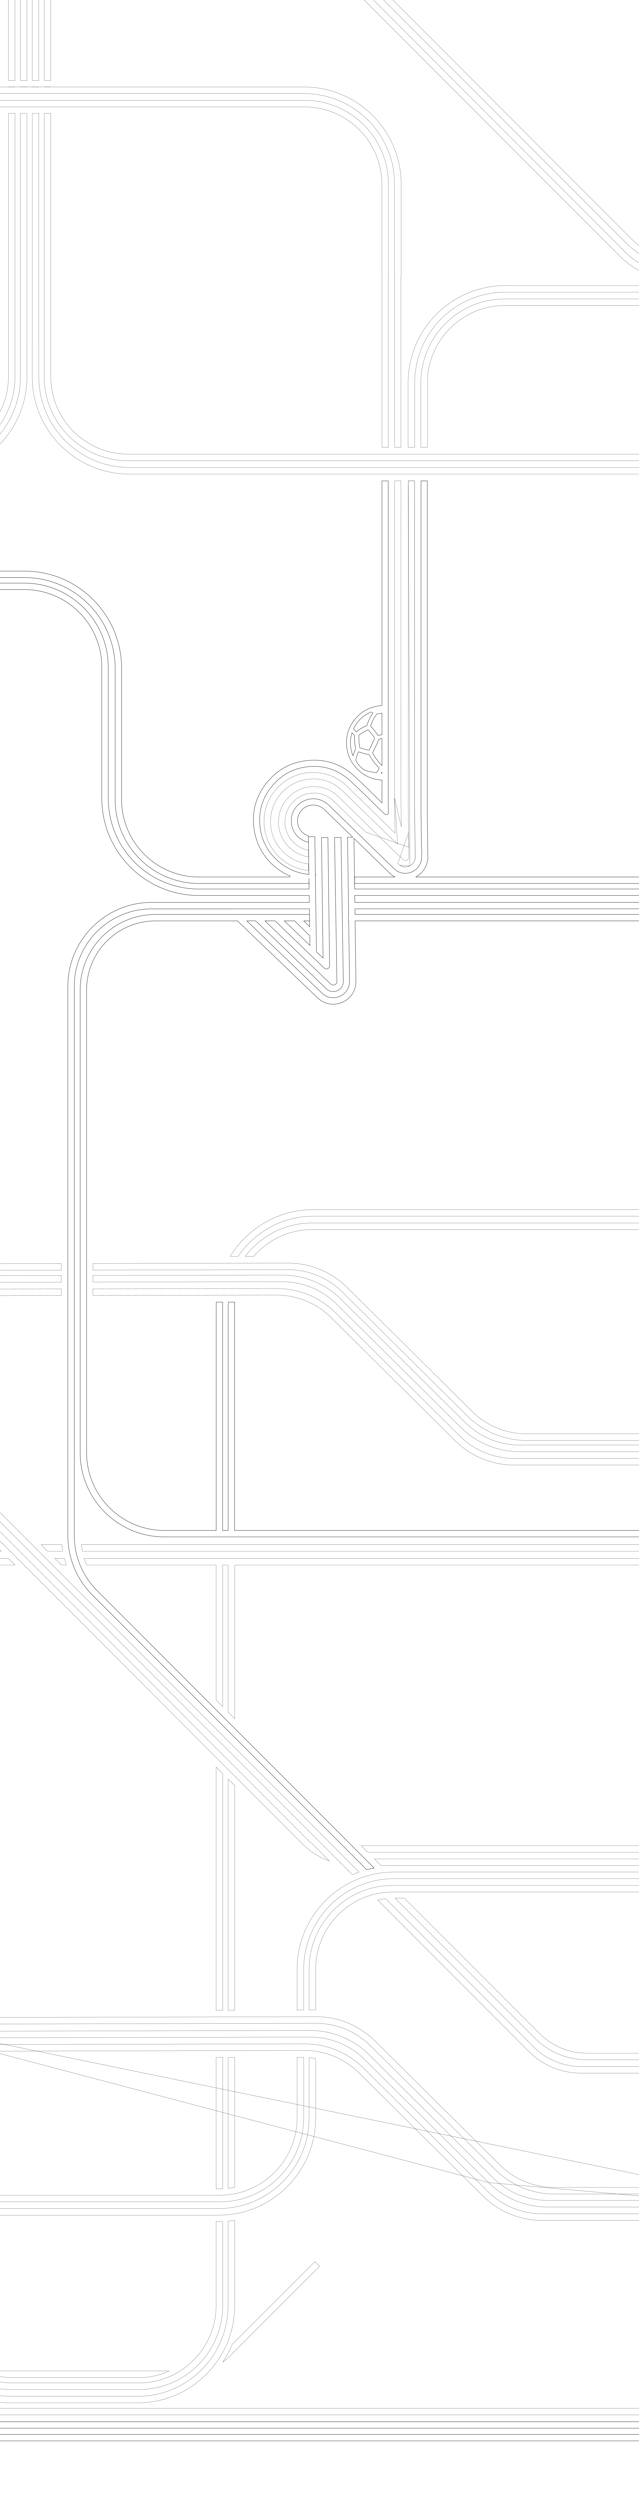 <svg width="430" height="1680" viewBox="0 0 430 1680" fill="none" xmlns="http://www.w3.org/2000/svg">
<path d="M212.182 588.373L212.182 588.423L212.232 588.423L212.244 588.423L212.294 588.423L212.294 588.373C212.294 588.074 212.288 587.768 212.282 587.463L212.282 587.461L212.182 587.462L212.182 588.373Z" stroke="black" stroke-width="0.1"/>
<path d="M695.179 178.248L695.229 178.248L695.229 178.198L695.229 173.861L695.229 173.811L695.179 173.811L456.885 173.811C444.815 173.811 433.461 169.108 424.931 160.572L424.895 160.607L424.931 160.572L215.812 -48.547L215.776 -48.582L215.741 -48.547L212.673 -45.479L212.638 -45.444L212.673 -45.408L421.792 163.711C431.164 173.089 443.631 178.248 456.885 178.248L695.179 178.248Z" stroke="black" stroke-width="0.1"/>
<path d="M202.764 -48.535L202.729 -48.57L202.693 -48.535L199.625 -45.467L199.59 -45.431L199.625 -45.396L417.707 172.686C427.085 182.064 439.546 187.223 452.801 187.223L694.615 187.223L694.665 187.223L694.665 187.173L694.665 182.836L694.665 182.786L694.615 182.786L452.801 182.786C440.73 182.786 429.382 178.083 420.846 169.547L202.764 -48.535Z" stroke="black" stroke-width="0.1"/>
<path d="M34.183 76.216L34.183 76.166L34.133 76.166L29.796 76.166L29.746 76.166L29.746 76.216L29.746 253.151C29.746 284.275 55.07 309.593 86.188 309.593L566.191 309.593L566.241 309.593L566.241 309.543L566.241 305.206L566.241 305.156L566.191 305.156L86.188 305.156C57.511 305.156 34.183 281.828 34.183 253.151L34.183 76.216Z" stroke="black" stroke-width="0.1"/>
<path d="M21.688 76.222L21.688 227.811L21.682 227.805L21.682 227.926L21.682 253.227C21.682 289.259 50.991 318.568 87.023 318.568L566.191 318.568L566.241 318.568L566.241 318.518L566.241 314.181L566.241 314.131L566.191 314.131L87.023 314.131C53.444 314.131 26.126 286.806 26.126 253.227L26.126 76.222L26.126 76.172L26.076 76.172L21.738 76.172L21.688 76.172L21.688 76.222Z" stroke="black" stroke-width="0.1"/>
<path d="M5.717 58.414L10.054 58.414L5.717 58.414Z" stroke="black" stroke-width="0.1"/>
<path d="M5.717 -47.016L5.667 -47.016L5.667 -46.966L5.667 54.07L5.667 54.12L5.717 54.12L10.054 54.12L10.104 54.12L10.104 54.07L10.104 -46.966L10.104 -47.016L10.054 -47.016L5.717 -47.016Z" stroke="black" stroke-width="0.1"/>
<path d="M13.774 58.414L18.112 58.414L13.774 58.414Z" stroke="black" stroke-width="0.1"/>
<path d="M13.774 -47.016L13.725 -47.016L13.725 -46.966L13.725 54.07L13.725 54.12L13.774 54.12L18.112 54.12L18.162 54.12L18.162 54.07L18.162 -46.966L18.162 -47.016L18.112 -47.016L13.774 -47.016Z" stroke="black" stroke-width="0.1"/>
<path d="M21.732 -47.016L21.682 -47.016L21.682 -46.966L21.682 54.07L21.682 54.12L21.732 54.12L26.07 54.12L26.12 54.12L26.12 54.07L26.12 -46.966L26.12 -47.016L26.07 -47.016L21.732 -47.016Z" stroke="black" stroke-width="0.1"/>
<path d="M21.732 58.414L26.07 58.414L21.732 58.414Z" stroke="black" stroke-width="0.1"/>
<path d="M29.796 58.414L34.133 58.414L29.796 58.414Z" stroke="black" stroke-width="0.1"/>
<path d="M29.796 -47.016L29.746 -47.016L29.746 -46.966L29.746 54.07L29.746 54.12L29.796 54.12L34.133 54.12L34.183 54.12L34.183 54.07L34.183 -46.966L34.183 -47.016L34.133 -47.016L29.796 -47.016Z" stroke="black" stroke-width="0.1"/>
<path d="M-44.237 388.105L-44.237 383.824L-44.162 383.824L-44.245 383.739L-44.251 383.733L-44.284 383.699L-44.284 322.903L-44.284 322.853L-44.334 322.853L-48.672 322.853L-48.721 322.853L-48.721 322.903L-48.721 1549.27C-48.721 1580.39 -23.397 1605.71 7.721 1605.71L93.429 1605.71C124.553 1605.71 149.872 1580.39 149.872 1549.27L149.872 1492.77L149.872 1492.72L149.82 1492.72C149.704 1492.73 149.589 1492.73 149.473 1492.74C148.747 1492.76 148.017 1492.79 147.283 1492.79L145.478 1492.79L145.428 1492.79L145.428 1492.84L145.428 1549.27C145.428 1577.94 122.1 1601.27 93.423 1601.27L7.715 1601.27C-20.962 1601.27 -44.29 1577.94 -44.29 1549.27L-44.29 388.155L-44.287 388.155L-44.237 388.155L-44.237 388.105Z" stroke="black" stroke-width="0.1"/>
<path d="M41.227 853.511L41.277 853.511L41.277 853.461L41.277 849.124L41.277 849.074L41.227 849.074L-40.073 849.244L-40.123 849.244L-40.123 849.294L-40.123 853.632L-40.123 853.682L-40.073 853.682L41.227 853.511Z" stroke="black" stroke-width="0.1"/>
<path d="M41.227 861.575L41.277 861.575L41.277 861.525L41.277 857.188L41.277 857.138L41.227 857.138L-40.073 857.302L-40.123 857.302L-40.123 857.352L-40.123 861.69L-40.123 861.74L-40.073 861.74L41.227 861.575Z" stroke="black" stroke-width="0.1"/>
<path d="M41.227 870.561L41.277 870.561L41.277 870.511L41.277 866.174L41.277 866.124L41.227 866.124L-40.073 866.283L-40.123 866.283L-40.123 866.333L-40.123 870.67L-40.123 870.72L-40.073 870.72L41.227 870.561Z" stroke="black" stroke-width="0.1"/>
<path d="M16.111 1051.64L16.128 1051.64L203.569 1239.08C208.752 1244.26 214.9 1248.11 221.584 1250.55L221.636 1250.47L210.405 1239.24L210.405 1239.24L210.401 1239.24C209.12 1238.21 207.882 1237.12 206.708 1235.95L-40.038 989.203L-40.123 989.117L-40.123 989.238L-40.123 995.374L-40.123 995.395L-40.108 995.409L2.452 1037.97L2.44 1037.97L2.525 1038.05L6.863 1042.39L6.877 1042.41L6.889 1042.41L11.685 1047.2L11.673 1047.2L11.759 1047.29L16.096 1051.63L16.111 1051.64Z" stroke="black" stroke-width="0.1"/>
<path d="M523.346 975.477L523.396 975.477L523.396 975.427L523.396 971.089L523.396 971.039L523.346 971.039L349.872 971.039C335.997 971.039 322.933 965.661 313.08 955.89L229.729 873.262C218.964 862.591 204.687 856.756 189.534 856.832L62.614 857.085L62.565 857.085L62.565 857.135L62.565 861.472L62.565 861.522L62.615 861.522L189.546 861.27L189.546 861.27C203.521 861.205 216.679 866.583 226.602 876.418L309.954 959.047C320.642 969.641 334.819 975.477 349.872 975.477L523.346 975.477Z" stroke="black" stroke-width="0.1"/>
<path d="M306.168 968.004L306.163 968.01L306.198 968.045C316.887 978.639 331.063 984.475 346.117 984.475L523.34 984.475L523.39 984.475L523.39 984.425L523.39 980.087L523.39 980.037L523.34 980.037L346.117 980.037C332.242 980.037 319.177 974.659 309.325 964.888L225.973 882.26C215.208 871.589 200.932 865.754 185.778 865.83L62.614 866.071L62.565 866.071L62.565 866.121L62.565 870.459L62.565 870.509L62.615 870.509L185.796 870.268L185.797 870.268C199.771 870.197 212.929 875.575 222.853 885.411L306.168 968.004Z" stroke="black" stroke-width="0.1"/>
<path d="M523.344 967.66L523.39 967.656L523.39 967.61L523.39 963.272L523.39 963.217L523.335 963.223C521.638 963.387 519.917 963.481 518.174 963.481L354.392 963.481C340.529 963.481 327.464 958.108 317.612 948.35L233.643 865.181C222.878 854.516 208.607 848.686 193.466 848.768L62.609 849.033L62.559 849.033L62.559 849.083L62.559 853.42L62.559 853.47L62.609 853.47L193.478 853.2C207.441 853.13 220.599 858.502 230.517 868.331L314.485 951.501L314.5 951.515L314.506 951.515C325.192 962.094 339.357 967.918 354.392 967.918L518.174 967.918C519.921 967.918 521.639 967.813 523.344 967.66Z" stroke="black" stroke-width="0.1"/>
<path d="M54.821 1037.96L54.766 1037.96L54.772 1038.02C54.942 1039.55 55.166 1040.98 55.431 1042.36L55.438 1042.4L55.48 1042.4L523.363 1042.4L523.413 1042.4L523.413 1042.35L523.413 1038.01L523.413 1037.96L523.363 1037.96L523.219 1037.96L523.219 1037.78L523.219 1037.72L523.165 1037.73C521.638 1037.86 520.105 1037.96 518.55 1037.96L54.827 1037.96L54.821 1037.96Z" stroke="black" stroke-width="0.1"/>
<path d="M41.6 1038.01L41.596 1037.96L41.55 1037.96L27.792 1037.96L27.671 1037.96L27.756 1038.05L32.094 1042.39L32.108 1042.4L32.129 1042.4L42.191 1042.4L42.25 1042.4L42.24 1042.34C41.993 1040.91 41.747 1039.47 41.6 1038.01Z" stroke="black" stroke-width="0.1"/>
<path d="M43.315 1047.23L43.306 1047.2L43.267 1047.2L37.025 1047.2L36.904 1047.2L36.99 1047.28L41.327 1051.62L41.342 1051.63L41.362 1051.63L44.566 1051.63L44.636 1051.63L44.613 1051.57C44.125 1050.14 43.691 1048.7 43.315 1047.23Z" stroke="black" stroke-width="0.1"/>
<path d="M-40.073 1037.96L-40.123 1037.96L-40.123 1038.01L-40.123 1042.35L-40.123 1042.4L-40.073 1042.4L0.762 1042.4L0.883 1042.4L0.798 1042.32L-3.54 1037.98L-3.554 1037.96L-3.575 1037.96L-40.073 1037.96Z" stroke="black" stroke-width="0.1"/>
<path d="M-40.073 1047.2L-40.123 1047.2L-40.123 1047.25L-40.123 1051.58L-40.123 1051.63L-40.073 1051.63L9.995 1051.63L10.116 1051.63L10.031 1051.55L5.693 1047.21L5.679 1047.2L5.658 1047.2L-40.073 1047.2Z" stroke="black" stroke-width="0.1"/>
<path d="M237.158 1259.76L237.182 1259.79L237.214 1259.77C238.64 1259.13 240.103 1258.55 241.589 1258.02L241.663 1257.99L241.607 1257.93L-40.044 976.284L-40.129 976.199L-40.129 976.32L-40.129 982.456L-40.129 982.476L-40.114 982.491L-40.108 982.497L-40.108 982.497L237.158 1259.76Z" stroke="black" stroke-width="0.1"/>
<path d="M514.747 1384.11L514.797 1384.11L514.797 1384.06L514.797 1379.72L514.797 1379.67L514.747 1379.67L394.986 1379.67C382.916 1379.67 371.568 1374.97 363.031 1366.43L272.122 1275.53L272.107 1275.51L272.086 1275.51L265.951 1275.51L265.83 1275.51L265.915 1275.6L359.893 1369.57C369.265 1378.95 381.731 1384.11 394.986 1384.11L514.747 1384.11Z" stroke="black" stroke-width="0.1"/>
<path d="M391.081 1393.09L391.081 1393.08L514.747 1393.08L514.797 1393.08L514.797 1393.03L514.797 1388.69L514.797 1388.64L514.747 1388.64L391.031 1388.64C378.96 1388.64 367.606 1383.94 359.076 1375.4L359.041 1375.44L359.076 1375.4L259.55 1275.88L259.533 1275.86L259.509 1275.86C257.732 1276.07 255.991 1276.38 254.273 1276.78L254.185 1276.8L254.249 1276.86L355.937 1378.55C365.309 1387.93 377.776 1393.09 391.031 1393.09L391.081 1393.09Z" stroke="black" stroke-width="0.1"/>
<path d="M247.443 1244.63L247.458 1244.64L247.478 1244.64L514.771 1244.64L514.821 1244.64L514.821 1244.59L514.821 1240.26L514.821 1240.21L514.771 1240.21L243.141 1240.21L243.02 1240.21L243.105 1240.3L247.443 1244.63Z" stroke="black" stroke-width="0.1"/>
<path d="M256.412 1253.6L256.426 1253.61L256.447 1253.61L514.771 1253.61L514.821 1253.61L514.821 1253.56L514.821 1249.23L514.821 1249.18L514.771 1249.18L252.11 1249.18L251.989 1249.18L252.074 1249.27L256.412 1253.6Z" stroke="black" stroke-width="0.1"/>
<path d="M157.929 1492.03L157.929 1491.97L157.872 1491.98C156.439 1492.2 154.994 1492.36 153.537 1492.49L153.492 1492.49L153.492 1492.54L153.492 1549.34C153.492 1582.92 126.173 1610.25 92.589 1610.25L7.644 1610.25C-25.934 1610.25 -53.259 1582.92 -53.259 1549.34L-53.259 322.896L-53.259 322.846L-53.309 322.846L-57.646 322.846L-57.696 322.846L-57.696 322.896L-57.696 322.902L-57.696 1549.34C-57.696 1585.37 -28.387 1614.68 7.644 1614.68L92.589 1614.68C128.62 1614.68 157.929 1585.37 157.929 1549.34L157.929 1492.03Z" stroke="black" stroke-width="0.1"/>
<path d="M523.396 812.896L523.396 812.846L523.346 812.846L210.775 812.846C187.189 812.847 166.485 825.41 154.998 844.19L154.951 844.266L155.041 844.266L160.195 844.266L160.222 844.266L160.236 844.244C171.183 827.995 189.751 817.284 210.775 817.284L523.346 817.284L523.396 817.284L523.396 817.234L523.396 812.896Z" stroke="black" stroke-width="0.1"/>
<path d="M170.651 844.272L170.673 844.272L170.688 844.255C180.23 833.257 194.269 826.259 209.94 826.259L523.346 826.259L523.396 826.259L523.396 826.209L523.396 821.871L523.396 821.821L523.346 821.821L209.94 821.821C191.622 821.821 175.363 830.627 165.045 844.192L164.984 844.272L165.085 844.272L170.651 844.272Z" stroke="black" stroke-width="0.1"/>
<path d="M157.929 1154.79L157.929 1051.63L523.357 1051.63L523.407 1051.63L523.407 1051.58L523.407 1047.24L523.407 1047.19L523.357 1047.19L523.213 1047.19L523.213 1047.06L523.213 1047.01L523.16 1047.01C522.835 1047.03 522.51 1047.05 522.186 1047.07C521.309 1047.13 520.434 1047.19 519.543 1047.19L56.678 1047.19L56.611 1047.19L56.631 1047.26C57.102 1048.77 57.643 1050.22 58.267 1051.6L58.28 1051.63L58.312 1051.63L145.422 1051.63L145.422 1142.39L145.422 1142.41L145.437 1142.43L149.774 1146.77L149.86 1146.85L149.86 1146.73L149.86 1051.63L153.48 1051.63L153.48 1150.45L153.48 1150.48L153.508 1150.5L153.512 1150.5L157.844 1154.83L157.929 1154.92L157.929 1154.79Z" stroke="black" stroke-width="0.1"/>
<path d="M149.822 1350.8L149.871 1350.8L149.871 1350.75L149.871 1191.83L149.871 1191.81L149.857 1191.8L145.519 1187.46L145.434 1187.38L145.434 1187.5L145.434 1350.76L145.434 1350.81L145.484 1350.81L149.822 1350.8Z" stroke="black" stroke-width="0.1"/>
<path d="M153.577 1195.52L153.492 1195.44L153.492 1195.56L153.492 1350.74L153.492 1350.79L153.542 1350.79L157.885 1350.78L157.935 1350.78L157.935 1350.73L157.935 1199.9L157.935 1199.88L157.92 1199.86L153.577 1195.52Z" stroke="black" stroke-width="0.1"/>
<path d="M145.434 1470.83L145.434 1470.88L145.484 1470.88L147.782 1470.88C148.209 1470.88 148.631 1470.85 149.052 1470.82C149.31 1470.81 149.567 1470.79 149.824 1470.78L149.872 1470.78L149.872 1470.73L149.872 1382.59L149.872 1382.54L149.821 1382.54L145.484 1382.55L145.434 1382.55L145.434 1382.6L145.434 1470.83Z" stroke="black" stroke-width="0.1"/>
<path d="M157.935 1382.57L157.935 1382.52L157.885 1382.52L153.548 1382.54L153.498 1382.54L153.498 1382.59L153.498 1470.46L153.498 1470.51L153.554 1470.51C155.024 1470.33 156.472 1470.1 157.896 1469.79L157.935 1469.79L157.935 1469.75L157.935 1382.58L157.935 1382.57Z" stroke="black" stroke-width="0.1"/>
<path d="M211.921 1519.79L211.886 1519.75L211.85 1519.79L156.198 1575.44L156.191 1575.44L156.187 1575.45C154.484 1579.58 152.394 1583.5 149.962 1587.18L150.034 1587.25C151.693 1585.96 153.305 1584.61 154.817 1583.1L214.989 1522.92L215.024 1522.89L214.989 1522.85L211.921 1519.79Z" stroke="black" stroke-width="0.1"/>
<path d="M-40.123 1479.5L-40.123 1479.55L-40.073 1479.55L147.917 1479.55C179.042 1479.55 204.36 1454.23 204.36 1423.11L204.36 1382.54L204.36 1382.49L204.311 1382.49C204.079 1382.48 203.849 1382.47 203.617 1382.46L203.531 1382.45C203.271 1382.43 203.01 1382.42 202.746 1382.42L199.972 1382.42L199.922 1382.42L199.922 1382.47L199.922 1423.11C199.922 1451.79 176.594 1475.12 147.917 1475.12L-40.073 1475.12L-40.123 1475.12L-40.123 1475.17L-40.123 1479.5Z" stroke="black" stroke-width="0.1"/>
<path d="M514.771 1262.41L514.821 1262.41L514.821 1262.36L514.821 1258.02L514.821 1257.97L514.771 1257.97L265.257 1257.97C229.231 1257.97 199.916 1287.28 199.916 1323.31L199.916 1350.64L199.916 1350.69L199.967 1350.69L204.304 1350.68L204.354 1350.68L204.354 1350.63L204.354 1323.31C204.354 1289.74 231.673 1262.41 265.251 1262.41L514.765 1262.41L514.771 1262.41Z" stroke="black" stroke-width="0.1"/>
<path d="M514.771 1271.38L514.821 1271.38L514.821 1271.33L514.821 1266.99L514.821 1266.94L514.771 1266.94L264.423 1266.94C249.346 1266.94 235.169 1272.81 224.51 1283.47C213.851 1294.13 207.98 1308.31 207.98 1323.38L207.98 1350.63L207.98 1350.68L208.03 1350.68L212.368 1350.66L212.418 1350.66L212.418 1350.61L212.418 1323.38C212.418 1309.49 217.825 1296.44 227.649 1286.61C237.472 1276.79 250.53 1271.38 264.423 1271.38L514.771 1271.38Z" stroke="black" stroke-width="0.1"/>
<path d="M12.088 1597.6L84.005 1597.6L84.005 1597.63L84.055 1597.63L96.162 1597.63L96.165 1597.63C102.372 1597.28 108.261 1595.77 113.633 1593.29L113.612 1593.2L-12.303 1593.2L-12.323 1593.29C-6.276 1596.03 0.414 1597.6 7.474 1597.6L12.088 1597.6Z" stroke="black" stroke-width="0.1"/>
<path d="M-40.123 1488.48L-40.123 1488.53L-40.073 1488.53L147.083 1488.53C183.115 1488.53 212.423 1459.22 212.423 1423.19L212.423 1383.33L212.423 1383.28L212.382 1383.28C210.947 1383.02 209.5 1382.8 208.041 1382.66L207.986 1382.65L207.986 1382.71L207.986 1423.19C207.986 1456.77 180.667 1484.09 147.083 1484.09L-40.073 1484.09L-40.123 1484.09L-40.123 1484.14L-40.123 1488.48Z" stroke="black" stroke-width="0.1"/>
<path d="M514.659 1492.06L514.659 1492.01L514.703 1492.01L514.703 1487.67L514.703 1487.62L514.653 1487.62L364.924 1487.62C351.049 1487.62 337.985 1482.24 328.132 1472.47L328.097 1472.51L328.132 1472.47L244.781 1389.84C234.016 1379.17 219.739 1373.33 204.586 1373.41L-40.067 1373.95L-40.117 1373.95L-40.117 1374L-40.117 1378.34L-40.117 1378.39L-40.067 1378.39L204.604 1377.85C218.573 1377.78 231.731 1383.16 241.66 1393L325.011 1475.63C335.7 1486.22 349.877 1492.06 364.93 1492.06L514.603 1492.06L514.653 1492.06L514.659 1492.06Z" stroke="black" stroke-width="0.1"/>
<path d="M514.703 1483.06L514.653 1483.06L368.679 1483.06C353.629 1483.06 339.455 1477.23 328.767 1466.64L514.703 1483.06ZM514.703 1483.06L514.703 1483.01M514.703 1483.06L514.703 1483.01M514.703 1483.01L514.703 1478.67L514.703 1478.62M514.703 1483.01L514.703 1478.62M514.703 1478.62L514.653 1478.62M514.703 1478.62L514.653 1478.62M514.653 1478.62L368.679 1478.62C354.805 1478.62 341.74 1473.25 331.888 1463.48L248.536 1380.85C237.771 1370.18 223.494 1364.34 208.341 1364.42L-40.067 1364.97L-40.117 1364.98M514.653 1478.62L-40.117 1364.98M-40.117 1364.98L-40.117 1365.02M-40.117 1364.98L-40.117 1365.02M-40.117 1365.02L-40.117 1369.36L-40.117 1369.41M-40.117 1365.02L-40.117 1369.41M-40.117 1369.41L-40.067 1369.41M-40.117 1369.41L-40.067 1369.41M-40.067 1369.41L208.359 1368.86C222.334 1368.79 235.492 1374.17 245.416 1384.01L328.761 1466.63L-40.067 1369.41Z" stroke="black" stroke-width="0.1"/>
<path d="M514.647 1474.33L514.697 1474.33L514.697 1474.28L514.697 1469.94L514.697 1469.89L514.647 1469.89L373.199 1469.89C359.336 1469.89 346.272 1464.52 336.419 1454.76L252.45 1371.58C241.686 1360.92 227.415 1355.1 212.273 1355.17L-40.073 1355.74L-40.123 1355.74L-40.123 1355.79L-40.123 1360.13L-40.123 1360.18L-40.073 1360.18L212.291 1359.61C226.254 1359.54 239.413 1364.91 249.33 1374.74L333.298 1457.91C343.987 1468.5 358.158 1474.33 373.199 1474.33L514.647 1474.33Z" stroke="black" stroke-width="0.1"/>
<path d="M-39.985 58.452L-40.035 58.452L-40.035 58.502L-40.035 62.839L-40.035 62.889L-39.985 62.889L204.615 62.889C238.194 62.889 265.519 90.214 265.519 123.792L265.519 184.998L265.519 185.048L265.536 185.048L265.536 300.534L265.536 300.584L265.586 300.584L269.777 300.584L269.827 300.584L269.827 300.534L269.827 185.048L269.906 185.048L269.956 185.048L269.956 184.998L269.956 123.792C269.956 87.766 240.647 58.452 204.615 58.452L-39.985 58.452Z" stroke="black" stroke-width="0.1"/>
<path d="M256.979 185.054L256.997 185.054L256.997 300.54L256.997 300.59L257.047 300.59L261.237 300.59L261.287 300.59L261.287 300.54L261.287 185.054L261.372 185.054L261.422 185.054L261.422 185.004L261.422 123.869L261.422 123.819L261.416 123.819C261.389 92.718 236.076 67.427 204.974 67.427L-39.979 67.427L-40.029 67.427L-40.029 67.477L-40.029 71.814L-40.029 71.864L-39.979 71.864L204.974 71.864C233.651 71.864 256.979 95.192 256.979 123.869L256.979 185.004L256.979 185.054Z" stroke="black" stroke-width="0.1"/>
<path d="M265.536 536.228L265.536 323.161L265.536 323.16L265.499 323.088L265.58 323.088L269.771 323.088L269.821 323.088L269.821 323.138L269.821 539.11L269.821 539.16L269.81 539.16C269.833 540.709 269.855 542.26 269.877 543.811L269.877 543.833C269.899 545.394 269.921 546.954 269.944 548.513L269.944 548.513L269.944 548.516L269.944 548.518L269.944 548.521L269.944 548.523L269.944 548.526L269.944 548.528L269.944 548.531L269.944 548.533L269.944 548.536L269.944 548.538L269.944 548.541L269.944 548.543L269.944 548.545L269.944 548.548L269.944 548.55L269.944 548.553L269.944 548.555L269.944 548.558L269.944 548.56L269.944 548.563L269.944 548.565L269.944 548.568L269.944 548.57L269.944 548.573L269.944 548.575L269.944 548.578L269.944 548.58L269.944 548.582L269.944 548.585L269.944 548.587L269.944 548.59L269.944 548.592L269.944 548.595L269.944 548.597L269.944 548.6L269.944 548.602L269.944 548.605L269.944 548.607L269.944 548.61L269.944 548.612L269.944 548.614L269.944 548.617L269.944 548.619L269.944 548.622L269.944 548.624L269.944 548.627L269.944 548.629L269.944 548.632L269.944 548.634L269.944 548.636L269.944 548.639L269.944 548.641L269.944 548.644L269.944 548.646L269.944 548.649L269.944 548.651L269.944 548.654L269.944 548.656L269.944 548.658L269.944 548.661L269.944 548.663L269.944 548.666L269.944 548.668L269.944 548.671L269.944 548.673L269.944 548.676L269.944 548.678L269.944 548.68L269.944 548.683L269.944 548.685L269.944 548.688L269.944 548.69L269.944 548.693L269.944 548.695L269.944 548.698L269.944 548.7L269.944 548.702L269.944 548.705L269.944 548.707L269.944 548.71L269.944 548.712L269.944 548.715L269.944 548.717L269.944 548.719L269.944 548.722L269.944 548.724L269.944 548.727L269.944 548.729L269.944 548.732L269.944 548.734L269.944 548.736L269.944 548.739L269.944 548.741L269.944 548.744L269.944 548.746L269.944 548.749L269.944 548.751L269.944 548.753L269.944 548.756L269.944 548.758L269.944 548.761L269.944 548.763L269.944 548.765L269.944 548.768L269.944 548.77L269.944 548.773L269.944 548.775L269.944 548.778L269.944 548.78L269.944 548.782L269.944 548.785L269.944 548.787L269.944 548.79L269.944 548.792L269.944 548.794L269.944 548.797L269.944 548.799L269.944 548.802L269.944 548.804L269.944 548.807L269.944 548.809L269.944 548.811L269.944 548.814L269.944 548.816L269.944 548.819L269.944 548.821L269.944 548.823L269.944 548.826L269.944 548.828L269.944 548.831L269.944 548.833L269.944 548.835L269.944 548.838L269.944 548.84L269.944 548.843L269.944 548.845L269.944 548.847L269.944 548.85L269.944 548.852L269.944 548.855L269.944 548.857L269.944 548.859L269.944 548.862L269.944 548.864L269.944 548.867L269.944 548.869L269.944 548.872L269.944 548.874L269.944 548.876L269.944 548.879L269.944 548.881L269.944 548.883L269.944 548.886L269.944 548.888L269.944 548.891L269.944 548.893L269.944 548.895L269.944 548.898L269.944 548.9L269.944 548.903L269.944 548.905L269.944 548.907L269.944 548.91L269.944 548.912L269.944 548.915L269.944 548.917L269.944 548.919L269.944 548.922L269.944 548.924L269.944 548.927L269.944 548.929L269.944 548.931L269.944 548.934L269.944 548.936L269.944 548.939L269.944 548.941L269.944 548.943L269.944 548.946L269.944 548.948L269.944 548.951L269.944 548.953L269.944 548.955L269.944 548.958L269.944 548.96L269.944 548.962L269.944 548.965L269.944 548.967L269.944 548.97L269.944 548.972L269.944 548.974L269.944 548.977L269.944 548.979L269.944 548.982L269.944 548.984L269.944 548.986L269.944 548.989L269.944 548.991L269.944 548.993L269.944 548.996L269.944 548.998L269.944 549.001L269.944 549.003L269.944 549.005L269.944 549.008L269.944 549.01L269.944 549.012L269.944 549.015L269.944 549.017L269.944 549.02L269.944 549.022L269.944 549.024L269.944 549.027L269.944 549.029L269.944 549.032L269.944 549.034L269.944 549.036L269.944 549.039L269.944 549.041L269.944 549.043L269.944 549.046L269.944 549.048L269.944 549.051L269.944 549.053L269.944 549.055L269.944 549.058L269.944 549.06L269.944 549.062L269.944 549.065L269.944 549.067L269.944 549.07L269.944 549.072L269.944 549.074L269.944 549.077L269.944 549.079L269.944 549.081L269.944 549.084L269.944 549.086L269.944 549.089L269.944 549.091L269.944 549.093L269.944 549.096L269.944 549.098L269.944 549.1L269.944 549.103L269.944 549.105L269.944 549.107L269.944 549.11L269.944 549.112L269.944 549.115L269.944 549.117L269.944 549.119L269.944 549.122L269.944 549.124L269.944 549.126L269.944 549.129L269.944 549.131L269.944 549.134L269.944 549.136L269.944 549.138L269.944 549.141L269.944 549.143L269.944 549.145L269.944 549.148L269.944 549.15L269.944 549.152L269.944 549.155L269.944 549.157L269.944 549.16L269.944 549.162L269.944 549.164L269.944 549.167L269.944 549.169L269.944 549.171L269.944 549.174L269.944 549.176L269.944 549.178L269.944 549.181L269.944 549.183L269.944 549.186L269.944 549.188L269.944 549.19L269.944 549.193L269.944 549.195L269.944 549.197L269.944 549.2L269.944 549.202L269.944 549.204L269.944 549.207L269.944 549.209L269.944 549.212L269.944 549.214L269.944 549.216L269.944 549.219L269.944 549.221L269.944 549.223L269.944 549.226L269.944 549.228L269.944 549.23L269.944 549.233L269.944 549.235L269.944 549.238L269.944 549.24L269.944 549.242L269.944 549.245L269.944 549.247L269.944 549.249L269.944 549.252L269.944 549.254L269.944 549.256L269.944 549.259L269.944 549.261L269.944 549.263L269.944 549.266L269.944 549.268L269.944 549.271L269.944 549.273L269.944 549.275L269.944 549.278L269.944 549.28L269.944 549.282L269.944 549.285L269.944 549.287L269.944 549.289L269.944 549.292L269.944 549.294L269.944 549.297L269.944 549.299L269.944 549.301L269.944 549.304L269.944 549.306L269.944 549.308L269.944 549.311L269.944 549.313L269.944 549.315L269.944 549.318L269.944 549.32L269.944 549.322L269.944 549.325L269.944 549.327L269.944 549.33L269.944 549.332L269.944 549.334L269.944 549.337L269.944 549.339L269.944 549.341L269.944 549.344L269.944 549.346L269.944 549.348L269.944 549.351L269.944 549.353L269.944 549.355L269.944 549.358L269.944 549.36L269.944 549.363L269.944 549.365L269.944 549.367L269.944 549.37L269.944 549.372L269.944 549.374L269.944 549.377L269.944 549.379L269.944 549.381L269.944 549.384L269.944 549.386L269.944 549.388L269.944 549.391L269.944 549.393L269.944 549.396L269.944 549.398L269.944 549.4L269.944 549.403L269.944 549.405L269.944 549.407L269.944 549.41L269.944 549.412L269.944 549.414L269.944 549.417L269.944 549.419L269.944 549.421L269.944 549.424L269.944 549.426L269.944 549.429L269.944 549.431L269.944 549.433L269.944 549.436L269.944 549.438L269.944 549.44L269.944 549.443L269.944 549.445L269.944 549.447L269.944 549.45L269.944 549.452L269.944 549.454L269.944 549.457L269.944 549.459L269.944 549.462L269.944 549.464L269.944 549.466L269.944 549.469L269.944 549.471L269.944 549.473L269.944 549.476L269.944 549.478L269.944 549.48L269.944 549.483L269.944 549.485L269.944 549.487L269.944 549.49L269.944 549.492L269.944 549.495L269.944 549.497L269.944 549.499L269.944 549.502L269.944 549.504L269.944 549.506L269.944 549.509L269.944 549.511L269.944 549.513L269.944 549.516L269.944 549.518L269.944 549.52L269.944 549.523L269.944 549.525L269.944 549.528L269.944 549.53L269.944 549.532L269.944 549.535L269.944 549.537L269.944 549.539L269.944 549.542L269.944 549.544L269.944 549.546L269.944 549.549L269.944 549.551L269.944 549.554L269.944 549.556L269.944 549.558L269.944 549.561L269.944 549.563L269.944 549.565L269.944 549.568L269.944 549.57L269.944 549.572L269.944 549.575L269.944 549.577L269.944 549.579L269.944 549.582L269.944 549.584L269.944 549.587L269.944 549.589L269.944 549.591L269.944 549.594L269.944 549.596L269.944 549.598L269.944 549.601L269.944 549.603L269.944 549.605L269.944 549.608L269.944 549.61L269.944 549.613L269.944 549.615L269.944 549.617L269.944 549.62L269.944 549.622L269.944 549.624L269.944 549.627L269.944 549.629L269.944 549.632L269.944 549.634L269.944 549.636L269.944 549.639L269.944 549.641L269.944 549.643L269.944 549.646L269.944 549.648L269.944 549.65L269.944 549.653L269.944 549.655L269.944 549.658L269.944 549.66L269.944 549.662L269.944 549.665L269.944 549.667L269.944 549.669L269.944 549.672L269.944 549.674L269.944 549.676L269.944 549.679L269.944 549.681L269.944 549.684L269.944 549.686L269.944 549.688L269.944 549.691L269.944 549.693L269.944 549.695L269.944 549.698L269.944 549.7L269.944 549.703L269.944 549.705L269.944 549.707L269.944 549.71L269.944 549.712L269.944 549.714L269.944 549.717L269.944 549.719L269.944 549.722L269.944 549.724L269.944 549.726L269.944 549.729L269.944 549.731L269.944 549.733L269.944 549.736L269.944 549.736C269.932 550.848 269.927 551.889 270.102 552.895C270.227 553.573 270.161 554.185 270.103 554.719C270.103 554.719 270.103 554.719 270.103 554.719L270.053 554.714C270.049 554.749 270.046 554.783 270.042 554.818C270.021 555.014 270 555.214 270 555.413L265.536 536.228ZM265.536 536.228L265.494 536.207L265.495 536.289L265.724 552.746C265.742 553.954 265.758 555.159 265.774 556.366C265.79 557.518 265.806 558.67 265.822 559.826C264.422 558.488 262.99 557.106 261.643 555.702C261.142 555.177 260.618 554.706 260.107 554.248L260.107 554.248C259.56 553.759 259.044 553.297 258.582 552.793C257.931 552.083 257.236 551.423 256.561 550.781C256.497 550.72 256.433 550.659 256.37 550.599L256.37 550.599C256.052 550.299 255.741 550 255.43 549.7L242.994 537.605L242.993 537.604C242.147 536.787 241.295 535.97 240.448 535.159L240.448 535.159C238.509 533.308 236.511 531.392 234.619 529.448C232.631 527.395 230.812 525.852 228.91 524.581L228.91 524.581C223.542 521.008 217.585 519.165 211.216 519.095C201.705 518.995 193.528 522.397 186.912 529.201C181.603 534.663 178.548 541.286 177.83 548.897C176.229 565.843 187.636 581.117 204.359 584.467L204.359 584.467C205.342 584.661 206.384 584.802 207.532 584.908L207.586 584.913L207.586 584.858L207.586 580.58L207.586 580.535L207.542 580.53C200.947 579.767 195.262 577.068 190.651 572.504C184.877 566.789 181.973 559.843 182.05 551.811L182.05 551.811C182.161 538.146 191.93 526.436 205.277 523.96C214.929 522.171 223.417 524.705 230.505 531.482C236.735 537.441 243.012 543.565 249.083 549.49L249.106 549.512C251.778 552.12 254.451 554.728 257.123 557.33L259.033 559.199L259.068 559.163L259.033 559.199C259.162 559.324 259.29 559.45 259.419 559.575C260.847 560.972 262.274 562.367 263.73 563.737C264.144 564.128 264.574 564.475 264.987 564.809L265.038 564.85L265.038 564.85C265.638 565.332 266.198 565.788 266.653 566.307C266.848 566.531 267.048 566.749 267.26 566.978L267.26 566.979L267.565 567.307C267.565 567.307 267.565 567.307 267.565 567.307L265.536 536.228Z" stroke="black" stroke-width="0.1"/>
<path d="M275.093 569.385C275.139 570.896 275.154 572.403 275.168 573.909C275.171 574.125 275.173 574.341 275.175 574.556L275.187 575.867L275.187 575.867C275.198 576.872 274.49 577.835 273.51 578.164C272.511 578.497 271.463 578.137 270.781 577.212L270.781 577.211C270.413 576.719 269.969 576.281 269.413 575.862L269.413 575.861C269.048 575.591 268.71 575.334 268.449 575.067C267.067 573.632 265.62 572.251 264.216 570.911C264.095 570.795 263.975 570.68 263.854 570.565C263.029 569.776 262.205 568.989 261.396 568.184L261.396 568.184C255.547 562.389 249.541 556.565 243.728 550.928L243.693 550.964L243.728 550.928C238.791 546.144 233.69 541.196 228.712 536.294C226.106 533.723 223.856 532.056 221.411 530.883C212.511 526.596 201.798 528.31 194.754 535.154C189.636 540.118 187.168 546.244 187.427 553.387C187.834 564.608 196.462 574.161 207.541 575.763L207.598 575.771L207.598 575.713L207.598 571.399L207.598 571.358L207.558 571.35L207.382 571.315C199.585 569.744 193.424 563.454 192.052 555.663L192.052 555.663C191.137 550.481 192.345 545.252 195.458 540.943L195.417 540.914L195.458 540.943C198.536 536.681 203.061 533.915 208.196 533.164C214.475 532.244 220.008 534.014 224.646 538.435L224.68 538.399L224.646 538.435C231.581 545.04 238.55 551.839 245.307 558.431L245.969 559.077L275.143 569.383M275.093 569.385L275.143 569.383M275.093 569.385C275.093 569.385 275.093 569.385 275.093 569.385L275.143 569.383M275.093 569.385C275.069 568.691 275.057 568.003 275.046 567.31L275.045 567.268C275.027 566.159 275.01 565.016 274.946 563.903M275.143 569.383C275.119 568.69 275.107 568.002 275.096 567.309L275.095 567.267C275.077 566.157 275.06 565.014 274.996 563.9M274.946 563.903L274.996 563.9M274.946 563.903C274.887 562.925 274.905 561.948 274.922 561.001C274.934 560.414 274.94 559.833 274.934 559.252M274.946 563.903C274.946 563.903 274.946 563.903 274.946 563.903L274.996 563.9M274.996 563.9L274.934 559.252M274.934 559.252L274.984 559.251L274.934 559.252C274.934 559.252 274.934 559.252 274.934 559.252ZM274.934 559.252C274.893 556.113 274.849 552.974 274.805 549.834L274.805 549.8C274.761 546.649 274.716 543.498 274.675 540.345L274.674 540.263L274.716 540.284M274.934 559.252L267.73 580.285M267.73 580.285C267.73 580.285 267.73 580.285 267.73 580.285C268.059 580.637 268.445 581.047 268.956 581.385L268.956 581.386C271.18 582.841 273.556 582.99 275.836 581.8M267.73 580.285L267.767 580.251L267.73 580.285ZM275.836 581.8C278.228 580.556 279.477 578.423 279.454 575.642C279.43 573.232 279.395 570.817 279.36 568.407L279.007 543.312L278.957 543.312M275.836 581.8L275.813 581.755M275.836 581.8C275.836 581.8 275.836 581.8 275.836 581.799L275.813 581.755M278.957 543.312L279.007 543.311L279.007 323.138L279.007 323.088L278.957 323.088L274.766 323.088L274.716 323.088L274.716 323.138L274.716 540.284M278.957 543.312L279.31 568.408C279.345 570.818 279.38 573.233 279.404 575.643C279.427 578.405 278.187 580.521 275.813 581.755M278.957 543.312L278.957 323.188L278.957 323.138L278.907 323.138L274.816 323.138L274.766 323.138L275.813 581.755M274.716 540.284L274.716 540.344L274.716 540.362M274.716 540.284L274.748 540.299C274.751 540.301 274.759 540.304 274.766 540.308L274.766 540.343L274.725 540.344L274.716 540.362M274.716 540.362L274.703 540.389C274.709 540.392 274.718 540.396 274.726 540.399C274.726 540.386 274.726 540.374 274.726 540.362L274.716 540.362ZM275.813 581.755C273.55 582.936 271.193 582.79 268.983 581.344L275.813 581.755ZM264.681 577.218L264.646 577.253C264.646 577.253 264.646 577.253 264.646 577.253L264.681 577.218ZM267.332 579.875C267.332 579.875 267.332 579.875 267.332 579.875C267.332 579.875 267.332 579.875 267.333 579.875L267.367 579.839L267.332 579.875Z" stroke="black" stroke-width="0.1"/>
<path d="M274.634 257.309L274.64 257.309L274.64 300.534L274.64 300.584L274.69 300.584L279.027 300.584L279.077 300.584L279.077 300.534L279.077 257.259C279.077 223.681 306.396 196.356 339.975 196.356L694.127 196.356L694.177 196.356L694.177 196.306L694.177 191.969L694.177 191.919L694.127 191.919L339.975 191.919C303.949 191.919 274.634 221.227 274.634 257.259L274.634 257.309Z" stroke="black" stroke-width="0.1"/>
<path d="M283.186 300.534L283.186 300.584L283.236 300.584L287.573 300.584L287.623 300.584L287.623 300.534L287.623 257.336C287.623 228.659 310.951 205.331 339.628 205.331L694.615 205.331L694.665 205.331L694.665 205.281L694.665 200.943L694.665 200.893L694.615 200.893L339.628 200.893C308.504 200.893 283.186 226.211 283.186 257.336L283.186 300.534Z" stroke="black" stroke-width="0.1"/>
<path d="M-146.828 383.818L-146.778 383.818L-146.778 383.768L-146.778 318.568L-143.158 318.568L-143.158 608.062C-143.158 641.641 -170.476 668.965 -204.055 668.965L-340.378 668.965L-340.499 668.965L-340.413 669.05L-336.076 673.388L-336.061 673.403L-336.041 673.403L-204.055 673.403C-168.029 673.403 -138.714 644.094 -138.714 608.062L-138.714 318.568L-47.167 318.568C-11.141 318.568 18.174 289.259 18.174 253.228L18.174 76.222L18.174 76.172L18.124 76.172L13.786 76.172L13.736 76.172L13.736 76.222L13.736 253.228C13.736 286.812 -13.582 314.131 -47.161 314.131L-138.708 314.131L-138.708 309.594L-46.327 309.594C-15.202 309.594 10.116 284.275 10.116 253.151L10.116 76.216L10.116 76.166L10.066 76.166L5.728 76.166L5.678 76.166L5.678 76.216L5.678 253.151C5.678 281.828 -17.65 305.156 -46.327 305.156L-138.708 305.156L-138.708 76.668L-138.708 76.618L-138.758 76.618L-143.096 76.618L-143.146 76.618L-143.146 76.668L-143.146 305.156L-146.766 305.156L-146.766 76.668L-146.766 76.618L-146.816 76.618L-151.154 76.618L-151.204 76.618L-151.204 76.668L-151.204 305.156L-457.853 305.156L-457.903 305.156L-457.903 305.206L-457.903 309.544L-457.903 309.594L-457.853 309.594L-151.221 309.594L-151.221 314.131L-457.853 314.131L-457.903 314.131L-457.903 314.181L-457.903 318.518L-457.903 318.568L-457.853 318.568L-151.221 318.568L-151.221 383.768L-151.221 383.818L-151.171 383.818L-146.834 383.818L-146.828 383.818ZM-146.778 314.131L-146.778 309.594L-143.158 309.594L-143.158 314.131L-146.778 314.131Z" stroke="black" stroke-width="0.1"/>
<path d="M-240.882 1618.33L-240.932 1618.33L-240.932 1618.38L-240.932 1622.71L-240.932 1622.76L-240.882 1622.76L438.689 1622.76L466.495 1622.76C497.754 1622.76 523.184 1597.33 523.184 1566.07L523.184 1085.07C523.184 1074.61 520.319 1064.83 515.366 1056.41L515.352 1056.39L515.323 1056.39L510.198 1056.39L510.105 1056.39L510.156 1056.47C515.57 1064.69 518.747 1074.5 518.747 1085.07L518.747 1566.07C518.747 1594.89 495.307 1618.33 466.495 1618.33L438.701 1618.33L-240.882 1618.33Z" stroke="black" stroke-width="0.1"/>
<mask id="path-57-outside-1_5_1286" maskUnits="userSpaceOnUse" x="-241.882" y="322.21" width="808" height="1319" fill="black">
<rect fill="white" x="-241.882" y="322.21" width="808" height="1319"/>
<path d="M540.113 747.048L540.113 671.66C540.113 635.661 510.827 606.369 474.823 606.369L400.281 606.369L238.792 606.369L238.727 601.72L565.938 601.72L565.938 597.394L238.662 597.395L238.186 563.336C242.406 567.438 246.626 571.546 250.846 575.649L261.354 585.863C261.46 585.969 261.566 586.081 261.672 586.187L261.866 586.386C263.077 587.609 264.381 588.584 265.774 589.319L238.645 589.319L238.645 593.645L565.938 593.645L565.938 589.319L279.697 589.319C283.271 587.485 286.045 584.253 287.285 580.186C287.473 579.575 287.573 578.987 287.673 578.417C287.738 578.046 287.802 577.67 287.89 577.312C287.92 577.194 287.932 577.077 287.932 576.959L287.508 547.009L287.508 323.144L283.318 323.144L283.318 544.252C283.318 544.252 283.294 544.246 283.288 544.24C283.3 545.01 283.312 545.774 283.318 546.544L283.318 549.313L283.359 549.313C283.447 555.831 283.541 562.343 283.629 568.855C283.629 568.855 283.629 568.854 283.629 568.86C283.641 569.583 283.7 570.289 283.759 570.97C283.847 571.975 283.923 572.922 283.847 573.844C283.806 574.35 283.776 574.861 283.753 575.366C283.688 576.695 283.623 577.953 283.241 579.128C281.802 583.554 278.064 586.492 273.497 586.798C269.976 587.033 267.026 585.805 264.475 583.042C263.547 582.037 262.571 581.132 261.648 580.309C261.36 580.051 261.09 579.775 260.814 579.504C260.649 579.34 260.485 579.175 260.32 579.016L251.645 570.582C241.795 561.008 231.945 551.434 222.112 541.848C219.52 539.321 217.022 537.828 214.242 537.152C210.099 536.147 205.691 537.029 202.147 539.58C198.632 542.107 196.411 545.968 196.058 550.171C195.417 557.782 200.184 564.282 207.542 566.033L207.542 561.696C205.685 561.096 204.016 560.033 202.717 558.51C200.836 556.301 199.949 553.497 200.225 550.612C200.542 547.256 202.37 544.317 205.232 542.548C208.106 540.773 211.556 540.461 214.712 541.69C216.57 542.413 218.074 543.782 219.332 545.01C225.356 550.87 231.38 556.724 237.405 562.583L233.861 562.63L234.589 614.462L234.46 614.462L234.489 618.788L234.648 618.788L235.218 659.347C235.218 659.406 235.218 659.464 235.218 659.517C235.218 664.783 231.833 668.139 228.642 669.526C225.415 670.931 220.584 671.101 216.705 667.387L166.072 618.788L172.073 618.788L219.585 664.401C221.589 666.329 224.416 666.84 226.967 665.73C229.482 664.636 231.034 662.268 231.034 659.535L231.034 659.429L229.47 562.695L225.145 562.76L226.708 659.488L226.708 659.529C226.708 661.01 225.585 661.61 225.239 661.757C224.892 661.909 223.664 662.321 222.576 661.28L178.309 618.788L185.097 618.788L218.139 650.507C218.768 651.113 219.696 651.277 220.496 650.937C221.283 650.59 221.795 649.814 221.795 648.95L221.795 648.921L220.66 562.777L216.335 562.836L217.404 643.807L212.943 639.523L211.856 562.207L207.53 562.266L207.883 587.574C207.507 587.538 207.131 587.497 206.772 587.45C199.22 586.504 192.549 583.495 186.954 578.511C180.724 572.963 176.839 566.174 175.405 558.334C173.16 546.027 176.387 535.178 184.997 526.08C190.492 520.267 197.269 516.705 205.138 515.495C216.799 513.696 227.096 516.805 235.735 524.722C240.414 529.007 245.022 533.538 249.477 537.916C251.892 540.291 254.308 542.665 256.747 545.016C257.223 545.475 257.716 545.921 258.245 546.397L259.015 547.097C259.427 547.473 260.02 547.567 260.526 547.338C261.031 547.109 261.354 546.603 261.349 546.045L261.208 535.848L261.225 535.848L261.225 323.149L257.035 323.149L257.035 474.095L256.988 474.095L256.347 474.166C255.877 474.219 255.401 474.266 254.931 474.336C249.095 475.183 244.205 477.622 240.396 481.577C234.537 487.666 232.233 495.024 233.537 503.429C234.495 509.612 237.74 514.913 243.176 519.192C246.362 521.695 250.211 523.312 254.631 523.987C255.501 524.123 256.277 524.17 257.041 524.205L257.041 532.457C257.041 532.457 257.011 532.445 256.994 532.433L257.093 539.533C255.46 537.94 253.837 536.342 252.209 534.737C247.772 530.364 243.182 525.845 238.492 521.56C228.894 512.785 217.44 509.353 204.451 511.363C195.623 512.733 188.03 516.741 181.882 523.276C172.437 533.309 168.858 545.228 171.232 558.675C173.619 572.181 182.587 583.271 195.118 588.614L195.118 589.325L133.877 589.325C105.172 589.325 81.822 565.975 81.822 537.27L81.822 449.064C81.822 413.066 52.535 383.773 16.531 383.773L-39.944 383.773L-39.944 388.111L16.531 388.111C50.137 388.111 77.478 415.458 77.478 449.064L77.478 537.27C77.478 568.367 102.78 593.662 133.871 593.662L207.924 593.662L207.924 590.107L208.024 597.406L133.794 597.406C100.188 597.406 72.847 570.059 72.847 536.453L72.847 448.247C72.847 417.15 47.545 391.855 16.454 391.855L-39.944 391.855L-39.944 396.192L16.454 396.192C45.159 396.192 68.51 419.542 68.51 448.247L68.51 536.453C68.51 572.451 97.796 601.744 133.8 601.744L208.089 601.744L208.153 606.387L155.781 606.387L102.045 606.387C94.757 606.387 87.787 607.774 81.387 610.307C80.534 610.642 79.688 611 78.859 611.377C76.779 612.317 74.763 613.387 72.823 614.562C72.048 615.032 71.284 615.526 70.537 616.031C69.415 616.789 68.316 617.595 67.252 618.429C66.541 618.988 65.847 619.564 65.159 620.157C64.819 620.451 64.478 620.751 64.149 621.056C62.144 622.878 60.27 624.841 58.547 626.934C58.26 627.28 57.977 627.633 57.695 627.992C57.137 628.703 56.596 629.426 56.067 630.166C55.28 631.271 54.533 632.405 53.822 633.569C52.882 635.121 52.006 636.719 51.219 638.359C50.825 639.182 50.443 640.011 50.09 640.857C49.373 642.544 48.738 644.272 48.192 646.035C47.78 647.357 47.416 648.703 47.099 650.067C46.781 651.43 46.517 652.811 46.305 654.21C45.876 657.008 45.653 659.87 45.653 662.785L45.653 1031.82C45.653 1046.96 51.548 1061.19 62.25 1071.9L246.749 1256.38C248.407 1255.95 250.082 1255.58 251.786 1255.28L65.318 1068.83C55.433 1058.94 49.99 1045.8 49.99 1031.82L49.99 662.785C49.99 659.2 50.355 655.691 51.048 652.306C51.571 649.767 52.276 647.293 53.152 644.906C53.299 644.507 53.452 644.113 53.605 643.719C54.069 642.538 54.58 641.38 55.127 640.24C55.309 639.858 55.497 639.482 55.691 639.111C56.267 637.989 56.884 636.89 57.537 635.82C57.754 635.462 57.977 635.109 58.201 634.756C59.106 633.346 60.076 631.988 61.104 630.672C61.621 630.013 62.15 629.373 62.697 628.744C65.7 625.282 69.15 622.214 72.959 619.64C75.033 618.235 77.22 616.978 79.494 615.879C80.252 615.514 81.022 615.162 81.798 614.833C88.022 612.194 94.863 610.736 102.039 610.736L155.775 610.736L155.775 610.73L208.206 610.73L208.377 622.702L204.439 618.811L208.295 618.811L208.259 614.486L155.587 614.486L104.661 614.486C100.288 614.486 96.05 615.044 92.001 616.084C89.574 616.713 87.211 617.512 84.936 618.476C81.146 620.081 77.59 622.138 74.334 624.571C73.029 625.547 71.777 626.581 70.578 627.674C69.979 628.221 69.391 628.779 68.815 629.355C59.629 638.541 53.946 651.219 53.946 665.201L53.946 976.138C53.946 1007.36 79.347 1032.76 110.567 1032.76L466.454 1032.76C468.605 1032.76 470.715 1032.93 472.795 1033.18L489.11 1033.18C482.164 1030.14 474.506 1028.42 466.448 1028.42L157.868 1028.42L157.868 878.293C157.868 877.176 157.926 876.077 157.997 874.978L153.648 874.978C153.583 876.077 153.53 877.176 153.53 878.293L153.53 1028.42L149.81 1028.42L149.81 878.216C149.81 877.129 149.857 876.054 149.916 874.978L145.566 874.978C145.513 876.054 145.472 877.129 145.472 878.216L145.472 1028.42L110.561 1028.42C81.733 1028.42 58.277 1004.97 58.277 976.138L58.277 665.201C58.277 659.605 59.27 654.239 61.098 649.267C61.88 647.14 62.814 645.083 63.884 643.108C65.312 640.481 66.987 638.006 68.88 635.714C70.296 633.998 71.836 632.382 73.488 630.883C81.728 623.39 92.665 618.817 104.655 618.817L155.581 618.817L155.581 618.811L159.813 618.811L213.69 670.531C218.215 674.875 224.592 676.021 230.34 673.523C236.018 671.054 239.52 665.712 239.52 659.541C239.52 659.464 239.52 659.388 239.52 659.312L238.95 618.811L401.257 618.811L475.311 618.811C504.015 618.811 527.366 642.162 527.366 670.866L527.366 1566.76C527.366 1600.16 500.189 1627.35 466.783 1627.35L-240.882 1627.35L-240.882 1631.68L466.795 1631.68C502.593 1631.68 531.715 1602.56 531.715 1566.77L531.715 670.849C531.715 639.752 506.413 614.456 475.322 614.456L401.269 614.456L401.269 614.462L238.903 614.462L238.85 610.707L400.276 610.707L474.817 610.707C508.423 610.707 535.764 638.053 535.764 671.66L535.764 1567.54C535.764 1605.22 505.114 1635.87 467.435 1635.87L-240.882 1635.87L-240.882 1640.21L467.441 1640.21C507.512 1640.21 540.114 1607.61 540.114 1567.54L540.113 747.048ZM257.041 514.443C257.041 514.443 257.023 514.443 257.017 514.431C254.537 511.974 252.421 509.135 250.705 505.938C252.35 502.712 253.726 499.749 254.901 496.881C254.948 496.77 254.966 496.758 255.048 496.729C255.73 496.476 256.371 496.341 257.041 496.264L257.041 514.443ZM251.804 496.87L250.581 499.485C249.87 501.013 249.159 502.541 248.407 504.105C246.268 503.799 244.175 503.094 242.189 502.447C242.183 502.435 242.165 502.4 242.13 502.271C241.777 500.931 241.648 499.562 241.566 497.922C241.536 497.375 241.548 496.828 241.554 496.288L241.554 495.518C241.56 495.4 241.53 495.283 241.472 495.183C241.472 495.03 241.472 494.877 241.448 494.724C241.395 494.407 241.46 494.154 241.954 493.76C243.605 492.432 245.427 491.433 247.666 490.346C247.696 490.375 247.731 490.411 247.754 490.44C248.518 491.269 249.23 492.174 249.923 493.049C250.47 493.749 251.022 494.448 251.604 495.118C252.127 495.718 252.168 496.1 251.804 496.875L251.804 496.87ZM257.041 493.743C256.488 493.766 255.942 493.825 255.389 494.002L255.119 494.078C254.931 494.131 254.748 494.184 254.549 494.26L253.638 493.067C252.674 491.798 251.675 490.481 250.581 489.259C250.182 488.812 249.776 488.371 249.377 488.03C250.264 485.086 251.639 482.359 253.467 479.931C253.579 479.784 253.743 479.72 254.143 479.661C255.107 479.52 256.071 479.385 257.035 479.25L257.035 493.737L257.041 493.743ZM237.869 489.799C239.603 486.061 242.159 483.011 245.462 480.748C246.626 479.949 247.872 479.238 249.265 478.58C249.653 478.397 249.829 478.439 250.058 478.597C250.346 478.797 250.652 478.973 250.952 479.144C249.153 481.695 247.813 484.469 246.967 487.39C246.938 487.484 246.932 487.513 246.785 487.583C244.551 488.606 242.195 489.799 240.096 491.556C239.985 491.651 239.873 491.745 239.761 491.845L237.869 489.793L237.869 489.799ZM236.864 492.415L237.563 493.185C237.816 493.473 238.069 493.755 238.351 494.007C238.527 494.166 238.604 494.342 238.615 494.771C238.58 497.158 238.633 499.726 239.191 502.212C239.368 502.988 239.297 503.582 238.956 504.257C238.398 505.356 237.939 506.561 237.557 507.89C235.459 502.847 235.236 497.763 236.864 492.421L236.864 492.415ZM245.298 517.428C245.004 517.322 244.734 517.099 244.451 516.87L244.216 516.682C241.883 514.842 240.443 513.126 239.562 511.122C239.491 510.957 239.456 510.84 239.456 510.722C239.456 510.67 239.462 510.622 239.473 510.564C239.879 508.648 240.473 506.873 241.278 505.157C242.471 505.603 243.511 505.944 244.51 506.22C245.815 506.579 247.114 506.843 248.472 507.084C250.241 510.429 252.486 513.467 255.189 516.153C254.607 517.37 254.061 518.327 253.391 519.203C250.235 518.862 247.666 518.298 245.304 517.434L245.298 517.428ZM256.67 519.544C256.811 519.303 256.917 519.074 257.041 518.839L257.041 519.679C256.917 519.632 256.794 519.597 256.67 519.544ZM198.291 618.782L208.471 628.838L208.559 635.315L191.339 618.788L198.291 618.788L198.291 618.782Z"/>
</mask>
<path d="M540.113 747.048L540.113 671.66C540.113 635.661 510.827 606.369 474.823 606.369L400.281 606.369L238.792 606.369L238.727 601.72L565.938 601.72L565.938 597.394L238.662 597.395L238.186 563.336C242.406 567.438 246.626 571.546 250.846 575.649L261.354 585.863C261.46 585.969 261.566 586.081 261.672 586.187L261.866 586.386C263.077 587.609 264.381 588.584 265.774 589.319L238.645 589.319L238.645 593.645L565.938 593.645L565.938 589.319L279.697 589.319C283.271 587.485 286.045 584.253 287.285 580.186C287.473 579.575 287.573 578.987 287.673 578.417C287.738 578.046 287.802 577.67 287.89 577.312C287.92 577.194 287.932 577.077 287.932 576.959L287.508 547.009L287.508 323.144L283.318 323.144L283.318 544.252C283.318 544.252 283.294 544.246 283.288 544.24C283.3 545.01 283.312 545.774 283.318 546.544L283.318 549.313L283.359 549.313C283.447 555.831 283.541 562.343 283.629 568.855C283.629 568.855 283.629 568.854 283.629 568.86C283.641 569.583 283.7 570.289 283.759 570.97C283.847 571.975 283.923 572.922 283.847 573.844C283.806 574.35 283.776 574.861 283.753 575.366C283.688 576.695 283.623 577.953 283.241 579.128C281.802 583.554 278.064 586.492 273.497 586.798C269.976 587.033 267.026 585.805 264.475 583.042C263.547 582.037 262.571 581.132 261.648 580.309C261.36 580.051 261.09 579.775 260.814 579.504C260.649 579.34 260.485 579.175 260.32 579.016L251.645 570.582C241.795 561.008 231.945 551.434 222.112 541.848C219.52 539.321 217.022 537.828 214.242 537.152C210.099 536.147 205.691 537.029 202.147 539.58C198.632 542.107 196.411 545.968 196.058 550.171C195.417 557.782 200.184 564.282 207.542 566.033L207.542 561.696C205.685 561.096 204.016 560.033 202.717 558.51C200.836 556.301 199.949 553.497 200.225 550.612C200.542 547.256 202.37 544.317 205.232 542.548C208.106 540.773 211.556 540.461 214.712 541.69C216.57 542.413 218.074 543.782 219.332 545.01C225.356 550.87 231.38 556.724 237.405 562.583L233.861 562.63L234.589 614.462L234.46 614.462L234.489 618.788L234.648 618.788L235.218 659.347C235.218 659.406 235.218 659.464 235.218 659.517C235.218 664.783 231.833 668.139 228.642 669.526C225.415 670.931 220.584 671.101 216.705 667.387L166.072 618.788L172.073 618.788L219.585 664.401C221.589 666.329 224.416 666.84 226.967 665.73C229.482 664.636 231.034 662.268 231.034 659.535L231.034 659.429L229.47 562.695L225.145 562.76L226.708 659.488L226.708 659.529C226.708 661.01 225.585 661.61 225.239 661.757C224.892 661.909 223.664 662.321 222.576 661.28L178.309 618.788L185.097 618.788L218.139 650.507C218.768 651.113 219.696 651.277 220.496 650.937C221.283 650.59 221.795 649.814 221.795 648.95L221.795 648.921L220.66 562.777L216.335 562.836L217.404 643.807L212.943 639.523L211.856 562.207L207.53 562.266L207.883 587.574C207.507 587.538 207.131 587.497 206.772 587.45C199.22 586.504 192.549 583.495 186.954 578.511C180.724 572.963 176.839 566.174 175.405 558.334C173.16 546.027 176.387 535.178 184.997 526.08C190.492 520.267 197.269 516.705 205.138 515.495C216.799 513.696 227.096 516.805 235.735 524.722C240.414 529.007 245.022 533.538 249.477 537.916C251.892 540.291 254.308 542.665 256.747 545.016C257.223 545.475 257.716 545.921 258.245 546.397L259.015 547.097C259.427 547.473 260.02 547.567 260.526 547.338C261.031 547.109 261.354 546.603 261.349 546.045L261.208 535.848L261.225 535.848L261.225 323.149L257.035 323.149L257.035 474.095L256.988 474.095L256.347 474.166C255.877 474.219 255.401 474.266 254.931 474.336C249.095 475.183 244.205 477.622 240.396 481.577C234.537 487.666 232.233 495.024 233.537 503.429C234.495 509.612 237.74 514.913 243.176 519.192C246.362 521.695 250.211 523.312 254.631 523.987C255.501 524.123 256.277 524.17 257.041 524.205L257.041 532.457C257.041 532.457 257.011 532.445 256.994 532.433L257.093 539.533C255.46 537.94 253.837 536.342 252.209 534.737C247.772 530.364 243.182 525.845 238.492 521.56C228.894 512.785 217.44 509.353 204.451 511.363C195.623 512.733 188.03 516.741 181.882 523.276C172.437 533.309 168.858 545.228 171.232 558.675C173.619 572.181 182.587 583.271 195.118 588.614L195.118 589.325L133.877 589.325C105.172 589.325 81.822 565.975 81.822 537.27L81.822 449.064C81.822 413.066 52.535 383.773 16.531 383.773L-39.944 383.773L-39.944 388.111L16.531 388.111C50.137 388.111 77.478 415.458 77.478 449.064L77.478 537.27C77.478 568.367 102.78 593.662 133.871 593.662L207.924 593.662L207.924 590.107L208.024 597.406L133.794 597.406C100.188 597.406 72.847 570.059 72.847 536.453L72.847 448.247C72.847 417.15 47.545 391.855 16.454 391.855L-39.944 391.855L-39.944 396.192L16.454 396.192C45.159 396.192 68.51 419.542 68.51 448.247L68.51 536.453C68.51 572.451 97.796 601.744 133.8 601.744L208.089 601.744L208.153 606.387L155.781 606.387L102.045 606.387C94.757 606.387 87.787 607.774 81.387 610.307C80.534 610.642 79.688 611 78.859 611.377C76.779 612.317 74.763 613.387 72.823 614.562C72.048 615.032 71.284 615.526 70.537 616.031C69.415 616.789 68.316 617.595 67.252 618.429C66.541 618.988 65.847 619.564 65.159 620.157C64.819 620.451 64.478 620.751 64.149 621.056C62.144 622.878 60.27 624.841 58.547 626.934C58.26 627.28 57.977 627.633 57.695 627.992C57.137 628.703 56.596 629.426 56.067 630.166C55.28 631.271 54.533 632.405 53.822 633.569C52.882 635.121 52.006 636.719 51.219 638.359C50.825 639.182 50.443 640.011 50.09 640.857C49.373 642.544 48.738 644.272 48.192 646.035C47.78 647.357 47.416 648.703 47.099 650.067C46.781 651.43 46.517 652.811 46.305 654.21C45.876 657.008 45.653 659.87 45.653 662.785L45.653 1031.82C45.653 1046.96 51.548 1061.19 62.25 1071.9L246.749 1256.38C248.407 1255.95 250.082 1255.58 251.786 1255.28L65.318 1068.83C55.433 1058.94 49.99 1045.8 49.99 1031.82L49.99 662.785C49.99 659.2 50.355 655.691 51.048 652.306C51.571 649.767 52.276 647.293 53.152 644.906C53.299 644.507 53.452 644.113 53.605 643.719C54.069 642.538 54.58 641.38 55.127 640.24C55.309 639.858 55.497 639.482 55.691 639.111C56.267 637.989 56.884 636.89 57.537 635.82C57.754 635.462 57.977 635.109 58.201 634.756C59.106 633.346 60.076 631.988 61.104 630.672C61.621 630.013 62.15 629.373 62.697 628.744C65.7 625.282 69.15 622.214 72.959 619.64C75.033 618.235 77.22 616.978 79.494 615.879C80.252 615.514 81.022 615.162 81.798 614.833C88.022 612.194 94.863 610.736 102.039 610.736L155.775 610.736L155.775 610.73L208.206 610.73L208.377 622.702L204.439 618.811L208.295 618.811L208.259 614.486L155.587 614.486L104.661 614.486C100.288 614.486 96.05 615.044 92.001 616.084C89.574 616.713 87.211 617.512 84.936 618.476C81.146 620.081 77.59 622.138 74.334 624.571C73.029 625.547 71.777 626.581 70.578 627.674C69.979 628.221 69.391 628.779 68.815 629.355C59.629 638.541 53.946 651.219 53.946 665.201L53.946 976.138C53.946 1007.36 79.347 1032.76 110.567 1032.76L466.454 1032.76C468.605 1032.76 470.715 1032.93 472.795 1033.18L489.11 1033.18C482.164 1030.14 474.506 1028.42 466.448 1028.42L157.868 1028.42L157.868 878.293C157.868 877.176 157.926 876.077 157.997 874.978L153.648 874.978C153.583 876.077 153.53 877.176 153.53 878.293L153.53 1028.42L149.81 1028.42L149.81 878.216C149.81 877.129 149.857 876.054 149.916 874.978L145.566 874.978C145.513 876.054 145.472 877.129 145.472 878.216L145.472 1028.42L110.561 1028.42C81.733 1028.42 58.277 1004.97 58.277 976.138L58.277 665.201C58.277 659.605 59.27 654.239 61.098 649.267C61.88 647.14 62.814 645.083 63.884 643.108C65.312 640.481 66.987 638.006 68.88 635.714C70.296 633.998 71.836 632.382 73.488 630.883C81.728 623.39 92.665 618.817 104.655 618.817L155.581 618.817L155.581 618.811L159.813 618.811L213.69 670.531C218.215 674.875 224.592 676.021 230.34 673.523C236.018 671.054 239.52 665.712 239.52 659.541C239.52 659.464 239.52 659.388 239.52 659.312L238.95 618.811L401.257 618.811L475.311 618.811C504.015 618.811 527.366 642.162 527.366 670.866L527.366 1566.76C527.366 1600.16 500.189 1627.35 466.783 1627.35L-240.882 1627.35L-240.882 1631.68L466.795 1631.68C502.593 1631.68 531.715 1602.56 531.715 1566.77L531.715 670.849C531.715 639.752 506.413 614.456 475.322 614.456L401.269 614.456L401.269 614.462L238.903 614.462L238.85 610.707L400.276 610.707L474.817 610.707C508.423 610.707 535.764 638.053 535.764 671.66L535.764 1567.54C535.764 1605.22 505.114 1635.87 467.435 1635.87L-240.882 1635.87L-240.882 1640.21L467.441 1640.21C507.512 1640.21 540.114 1607.61 540.114 1567.54L540.113 747.048ZM257.041 514.443C257.041 514.443 257.023 514.443 257.017 514.431C254.537 511.974 252.421 509.135 250.705 505.938C252.35 502.712 253.726 499.749 254.901 496.881C254.948 496.77 254.966 496.758 255.048 496.729C255.73 496.476 256.371 496.341 257.041 496.264L257.041 514.443ZM251.804 496.87L250.581 499.485C249.87 501.013 249.159 502.541 248.407 504.105C246.268 503.799 244.175 503.094 242.189 502.447C242.183 502.435 242.165 502.4 242.13 502.271C241.777 500.931 241.648 499.562 241.566 497.922C241.536 497.375 241.548 496.828 241.554 496.288L241.554 495.518C241.56 495.4 241.53 495.283 241.472 495.183C241.472 495.03 241.472 494.877 241.448 494.724C241.395 494.407 241.46 494.154 241.954 493.76C243.605 492.432 245.427 491.433 247.666 490.346C247.696 490.375 247.731 490.411 247.754 490.44C248.518 491.269 249.23 492.174 249.923 493.049C250.47 493.749 251.022 494.448 251.604 495.118C252.127 495.718 252.168 496.1 251.804 496.875L251.804 496.87ZM257.041 493.743C256.488 493.766 255.942 493.825 255.389 494.002L255.119 494.078C254.931 494.131 254.748 494.184 254.549 494.26L253.638 493.067C252.674 491.798 251.675 490.481 250.581 489.259C250.182 488.812 249.776 488.371 249.377 488.03C250.264 485.086 251.639 482.359 253.467 479.931C253.579 479.784 253.743 479.72 254.143 479.661C255.107 479.52 256.071 479.385 257.035 479.25L257.035 493.737L257.041 493.743ZM237.869 489.799C239.603 486.061 242.159 483.011 245.462 480.748C246.626 479.949 247.872 479.238 249.265 478.58C249.653 478.397 249.829 478.439 250.058 478.597C250.346 478.797 250.652 478.973 250.952 479.144C249.153 481.695 247.813 484.469 246.967 487.39C246.938 487.484 246.932 487.513 246.785 487.583C244.551 488.606 242.195 489.799 240.096 491.556C239.985 491.651 239.873 491.745 239.761 491.845L237.869 489.793L237.869 489.799ZM236.864 492.415L237.563 493.185C237.816 493.473 238.069 493.755 238.351 494.007C238.527 494.166 238.604 494.342 238.615 494.771C238.58 497.158 238.633 499.726 239.191 502.212C239.368 502.988 239.297 503.582 238.956 504.257C238.398 505.356 237.939 506.561 237.557 507.89C235.459 502.847 235.236 497.763 236.864 492.421L236.864 492.415ZM245.298 517.428C245.004 517.322 244.734 517.099 244.451 516.87L244.216 516.682C241.883 514.842 240.443 513.126 239.562 511.122C239.491 510.957 239.456 510.84 239.456 510.722C239.456 510.67 239.462 510.622 239.473 510.564C239.879 508.648 240.473 506.873 241.278 505.157C242.471 505.603 243.511 505.944 244.51 506.22C245.815 506.579 247.114 506.843 248.472 507.084C250.241 510.429 252.486 513.467 255.189 516.153C254.607 517.37 254.061 518.327 253.391 519.203C250.235 518.862 247.666 518.298 245.304 517.434L245.298 517.428ZM256.67 519.544C256.811 519.303 256.917 519.074 257.041 518.839L257.041 519.679C256.917 519.632 256.794 519.597 256.67 519.544ZM198.291 618.782L208.471 628.838L208.559 635.315L191.339 618.788L198.291 618.788L198.291 618.782Z" stroke="black" stroke-width="0.2" mask="url(#path-57-outside-1_5_1286)"/>
</svg>
